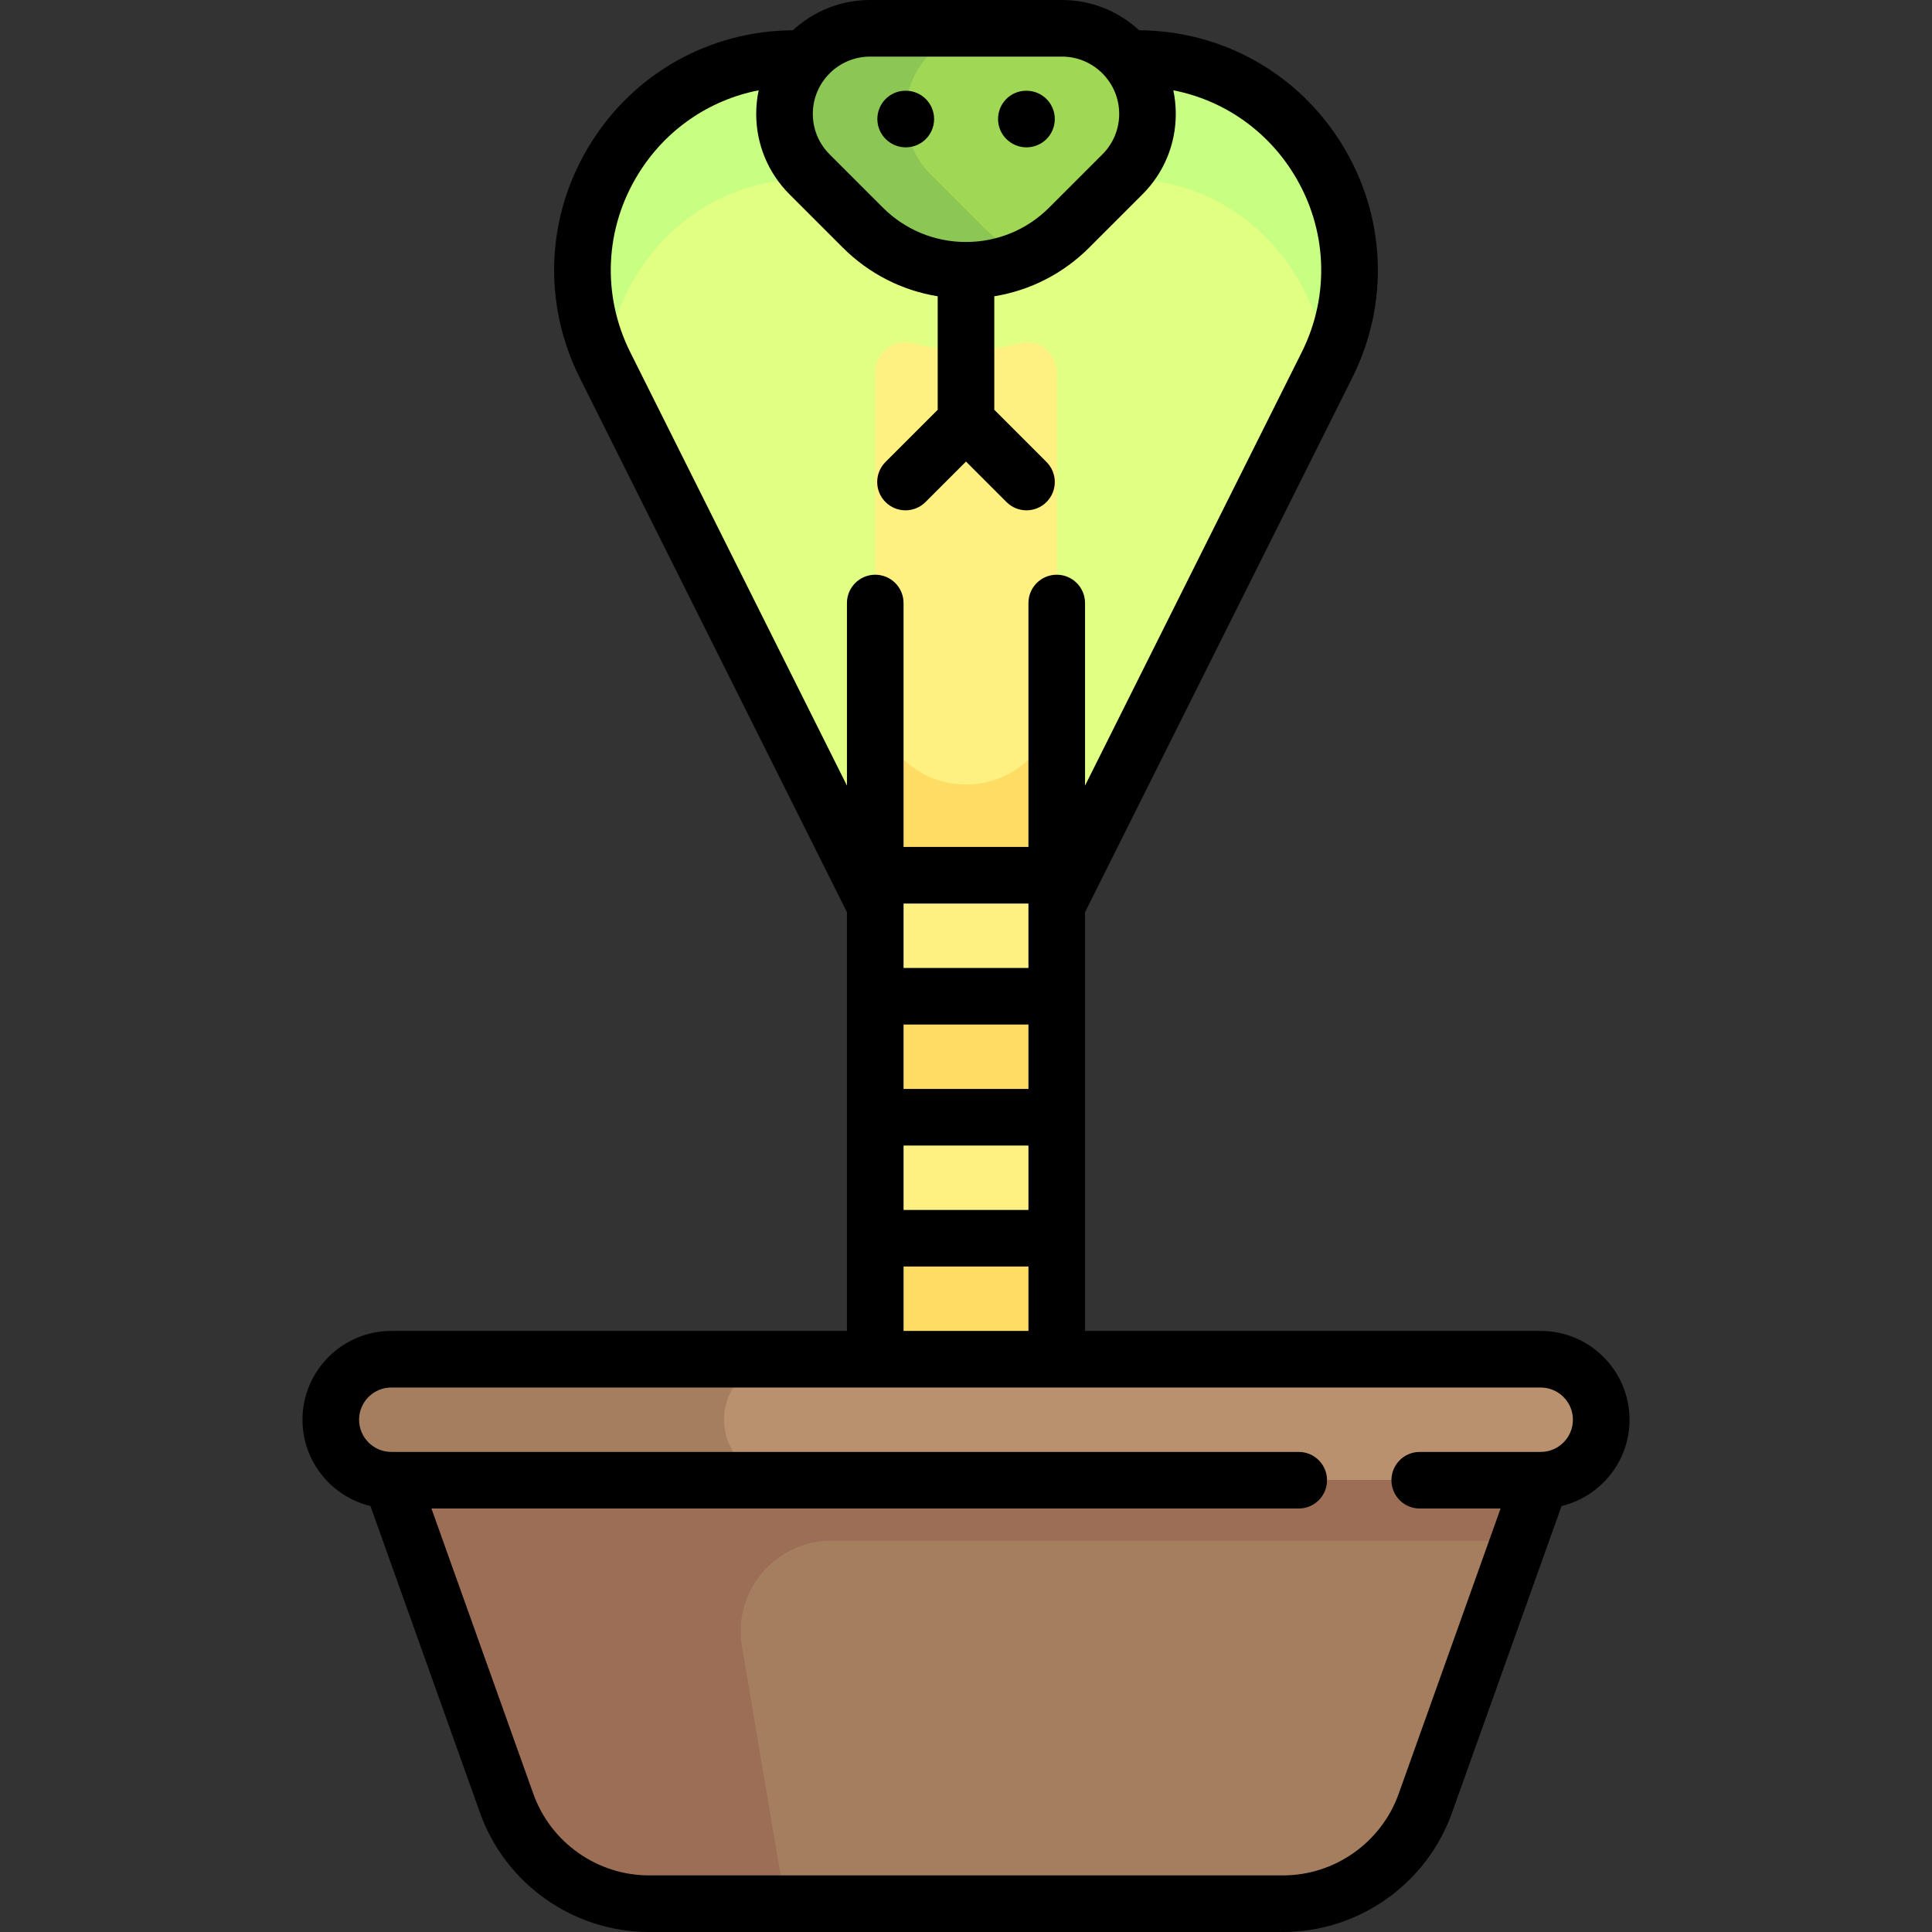 <?xml version="1.0" encoding="iso-8859-1"?>
<!-- Generator: Adobe Illustrator 19.0.0, SVG Export Plug-In . SVG Version: 6.00 Build 0)  -->
<svg xmlns="http://www.w3.org/2000/svg" xmlns:xlink="http://www.w3.org/1999/xlink" version="1.1" id="Capa_1" x="0px" y="0px" viewBox="0 0 512 512" style="enable-background:new 0 0 512 512;" xml:space="preserve">
<rect x="0" y="0" width="512" height="512" fill="#333333" stroke="none"/>
<path style="fill:#A57D5F;" d="M103.694,392.274l30.581,85.625c5.697,15.952,20.807,26.6,37.746,26.6h167.96  c16.939,0,32.049-10.648,37.746-26.6l30.581-85.625H103.694z"/>
<path style="fill:#E1FF82;" d="M301.482,15.516h-2.773h-85.415h-2.776c-41.713,0-68.844,43.898-50.189,81.207l71.622,143.244h48.097  L351.67,96.723C370.325,59.414,343.195,15.516,301.482,15.516z"/>
<path style="fill:#C8FF82;" d="M160.332,96.729c3.216-26.54,24.324-49.149,52.635-49.149h86.066  c28.31,0,49.419,22.609,52.635,49.149l0.003-0.006c18.655-37.309-8.476-81.207-50.189-81.207h-90.963  c-41.713,0-68.844,43.898-50.189,81.207L160.332,96.729z"/>
<path style="fill:#FFF082;" d="M256,92.838c-4.868,0-9.632-0.649-14.206-1.889c-4.988-1.352-9.843,2.61-9.843,7.779V360.21h48.097  V98.728c0-5.168-4.854-9.131-9.843-7.779C265.632,92.189,260.868,92.838,256,92.838z"/>
<path style="fill:#FFDC64;" d="M256,207.903c-13.282,0-24.048-10.767-24.048-24.048V360.21h48.097V183.855  C280.048,197.136,269.282,207.903,256,207.903z"/>
<path style="fill:#A0D755;" d="M297.456,46.205l-14.087,14.087C276.11,67.551,266.265,71.629,256,71.629l0,0  c-10.265,0-20.11-4.078-27.369-11.337l-14.087-14.087c-4.252-4.252-6.641-10.019-6.641-16.032l0,0  c0-12.522,10.151-22.673,22.673-22.673h50.848c12.522,0,22.673,10.151,22.673,22.673l0,0  C304.097,36.186,301.708,41.953,297.456,46.205z"/>
<path style="fill:#8CC655;" d="M260.695,60.292l-14.087-14.087c-4.252-4.252-6.641-10.019-6.641-16.032  c0-12.522,10.151-22.673,22.673-22.673h-32.065c-12.522,0-22.673,10.151-22.673,22.673c0,6.013,2.389,11.78,6.641,16.032  l14.087,14.087c7.259,7.259,17.104,11.337,27.369,11.337c5.603,0,11.032-1.314,16.032-3.598  C267.871,66.131,263.993,63.589,260.695,60.292z"/>
<path style="fill:#B9916E;" d="M408.306,360.21H103.694c-8.854,0-16.032,7.178-16.032,16.032s7.178,16.032,16.032,16.032h304.613  c8.854,0,16.032-7.178,16.032-16.032C424.339,367.387,417.161,360.21,408.306,360.21z"/>
<path style="fill:#A57D5F;" d="M191.871,376.242c0-8.855,7.178-16.032,16.032-16.032h-104.21c-8.854,0-16.032,7.178-16.032,16.032  s7.178,16.032,16.032,16.032h104.21C199.049,392.274,191.871,385.096,191.871,376.242z"/>
<path style="fill:#9B6E55;" d="M103.694,392.274l30.581,85.626c5.697,15.952,20.807,26.6,37.746,26.6h37.042  c-1.126-3.167-2.052-6.703-2.706-10.568l-9.739-57.566c-2.483-14.676,8.827-28.06,23.711-28.06H402.58l5.726-16.032H103.694z"/>
<g>
	<rect x="231.95" y="231.95" style="fill:#FFF082;" width="48.1" height="32.06"/>
	<rect x="231.95" y="296.08" style="fill:#FFF082;" width="48.1" height="32.06"/>
</g>
<path d="M431.839,376.242c0-12.976-10.557-23.532-23.532-23.532H287.548V241.738l70.83-141.66c9.932-19.863,8.891-43-2.785-61.892  c-11.605-18.777-31.66-30.027-53.71-30.163C296.502,3.047,289.313,0,281.424,0h-50.848c-7.89,0-15.078,3.047-20.46,8.023  c-22.049,0.136-42.105,11.386-53.71,30.163c-11.676,18.892-12.717,42.029-2.785,61.892l70.83,141.66V352.71H103.693  c-12.976,0-23.532,10.557-23.532,23.533c0,11.074,7.691,20.38,18.011,22.872l29.039,81.308C133.957,499.31,151.964,512,172.02,512  h167.96c20.056,0,38.063-12.69,44.809-31.578l29.039-81.308C424.148,396.622,431.839,387.316,431.839,376.242z M272.548,288.581  h-33.097v-17.064h33.097V288.581z M272.548,256.516h-33.097v-17.064h33.097V256.516z M239.452,303.581h33.097v17.064h-33.097  L239.452,303.581L239.452,303.581z M281.424,15c8.366,0,15.173,6.807,15.173,15.173c0,4.053-1.578,7.863-4.444,10.729  l-14.087,14.087c-5.894,5.894-13.73,9.14-22.065,9.14s-16.172-3.246-22.065-9.14l-14.087-14.087  c-2.866-2.866-4.444-6.676-4.444-10.729c0-8.366,6.807-15.173,15.173-15.173H281.424z M169.166,46.072  c7.229-11.697,18.751-19.572,31.89-22.141c-0.426,2.015-0.653,4.102-0.653,6.242c0,8.06,3.139,15.637,8.837,21.335l14.087,14.087  c6.932,6.932,15.682,11.379,25.172,12.92v30.087l-13.835,13.835c-2.929,2.929-2.929,7.678,0,10.606  c2.929,2.929,7.678,2.929,10.606,0L256,122.316l10.729,10.729c1.464,1.464,3.384,2.197,5.303,2.197s3.839-0.732,5.303-2.197  c2.929-2.929,2.929-7.678,0-10.606L263.5,108.603V78.516c9.49-1.541,18.24-5.988,25.172-12.92l14.087-14.087  c5.699-5.699,8.837-13.276,8.837-21.335c0-2.14-0.227-4.227-0.653-6.242c13.139,2.569,24.661,10.443,31.89,22.141  c8.922,14.437,9.718,32.118,2.128,47.298l-57.414,114.828v-48.391c0-4.142-3.358-7.5-7.5-7.5s-7.5,3.358-7.5,7.5v64.645H239.45  v-64.645c0-4.142-3.358-7.5-7.5-7.5s-7.5,3.358-7.5,7.5v48.391L167.038,93.37C159.448,78.19,160.244,60.508,169.166,46.072z   M239.452,335.645h33.097v17.064h-33.097L239.452,335.645L239.452,335.645z M408.307,384.774h-32.063c-4.142,0-7.5,3.358-7.5,7.5  s3.358,7.5,7.5,7.5h21.421l-27.001,75.603C366.044,488.311,353.713,497,339.98,497H172.02c-13.733,0-26.064-8.689-30.683-21.623  l-27.001-75.603h229.839c4.142,0,7.5-3.358,7.5-7.5s-3.358-7.5-7.5-7.5H103.693c-4.705,0-8.532-3.828-8.532-8.533  s3.828-8.532,8.532-8.532h304.613c4.705,0,8.532,3.828,8.532,8.533C416.839,380.947,413.011,384.774,408.307,384.774z"/>
<path d="M240.048,39.048c4.142,0,7.5-3.358,7.5-7.5s-3.358-7.5-7.5-7.5h-0.08c-4.142,0-7.46,3.358-7.46,7.5  S235.906,39.048,240.048,39.048z"/>
<path d="M272.032,39.048c4.142,0,7.5-3.358,7.5-7.5s-3.358-7.5-7.5-7.5h-0.08c-4.142,0-7.46,3.358-7.46,7.5  S267.89,39.048,272.032,39.048z"/>
<g>
</g>
<g>
</g>
<g>
</g>
<g>
</g>
<g>
</g>
<g>
</g>
<g>
</g>
<g>
</g>
<g>
</g>
<g>
</g>
<g>
</g>
<g>
</g>
<g>
</g>
<g>
</g>
<g>
</g>
</svg>
